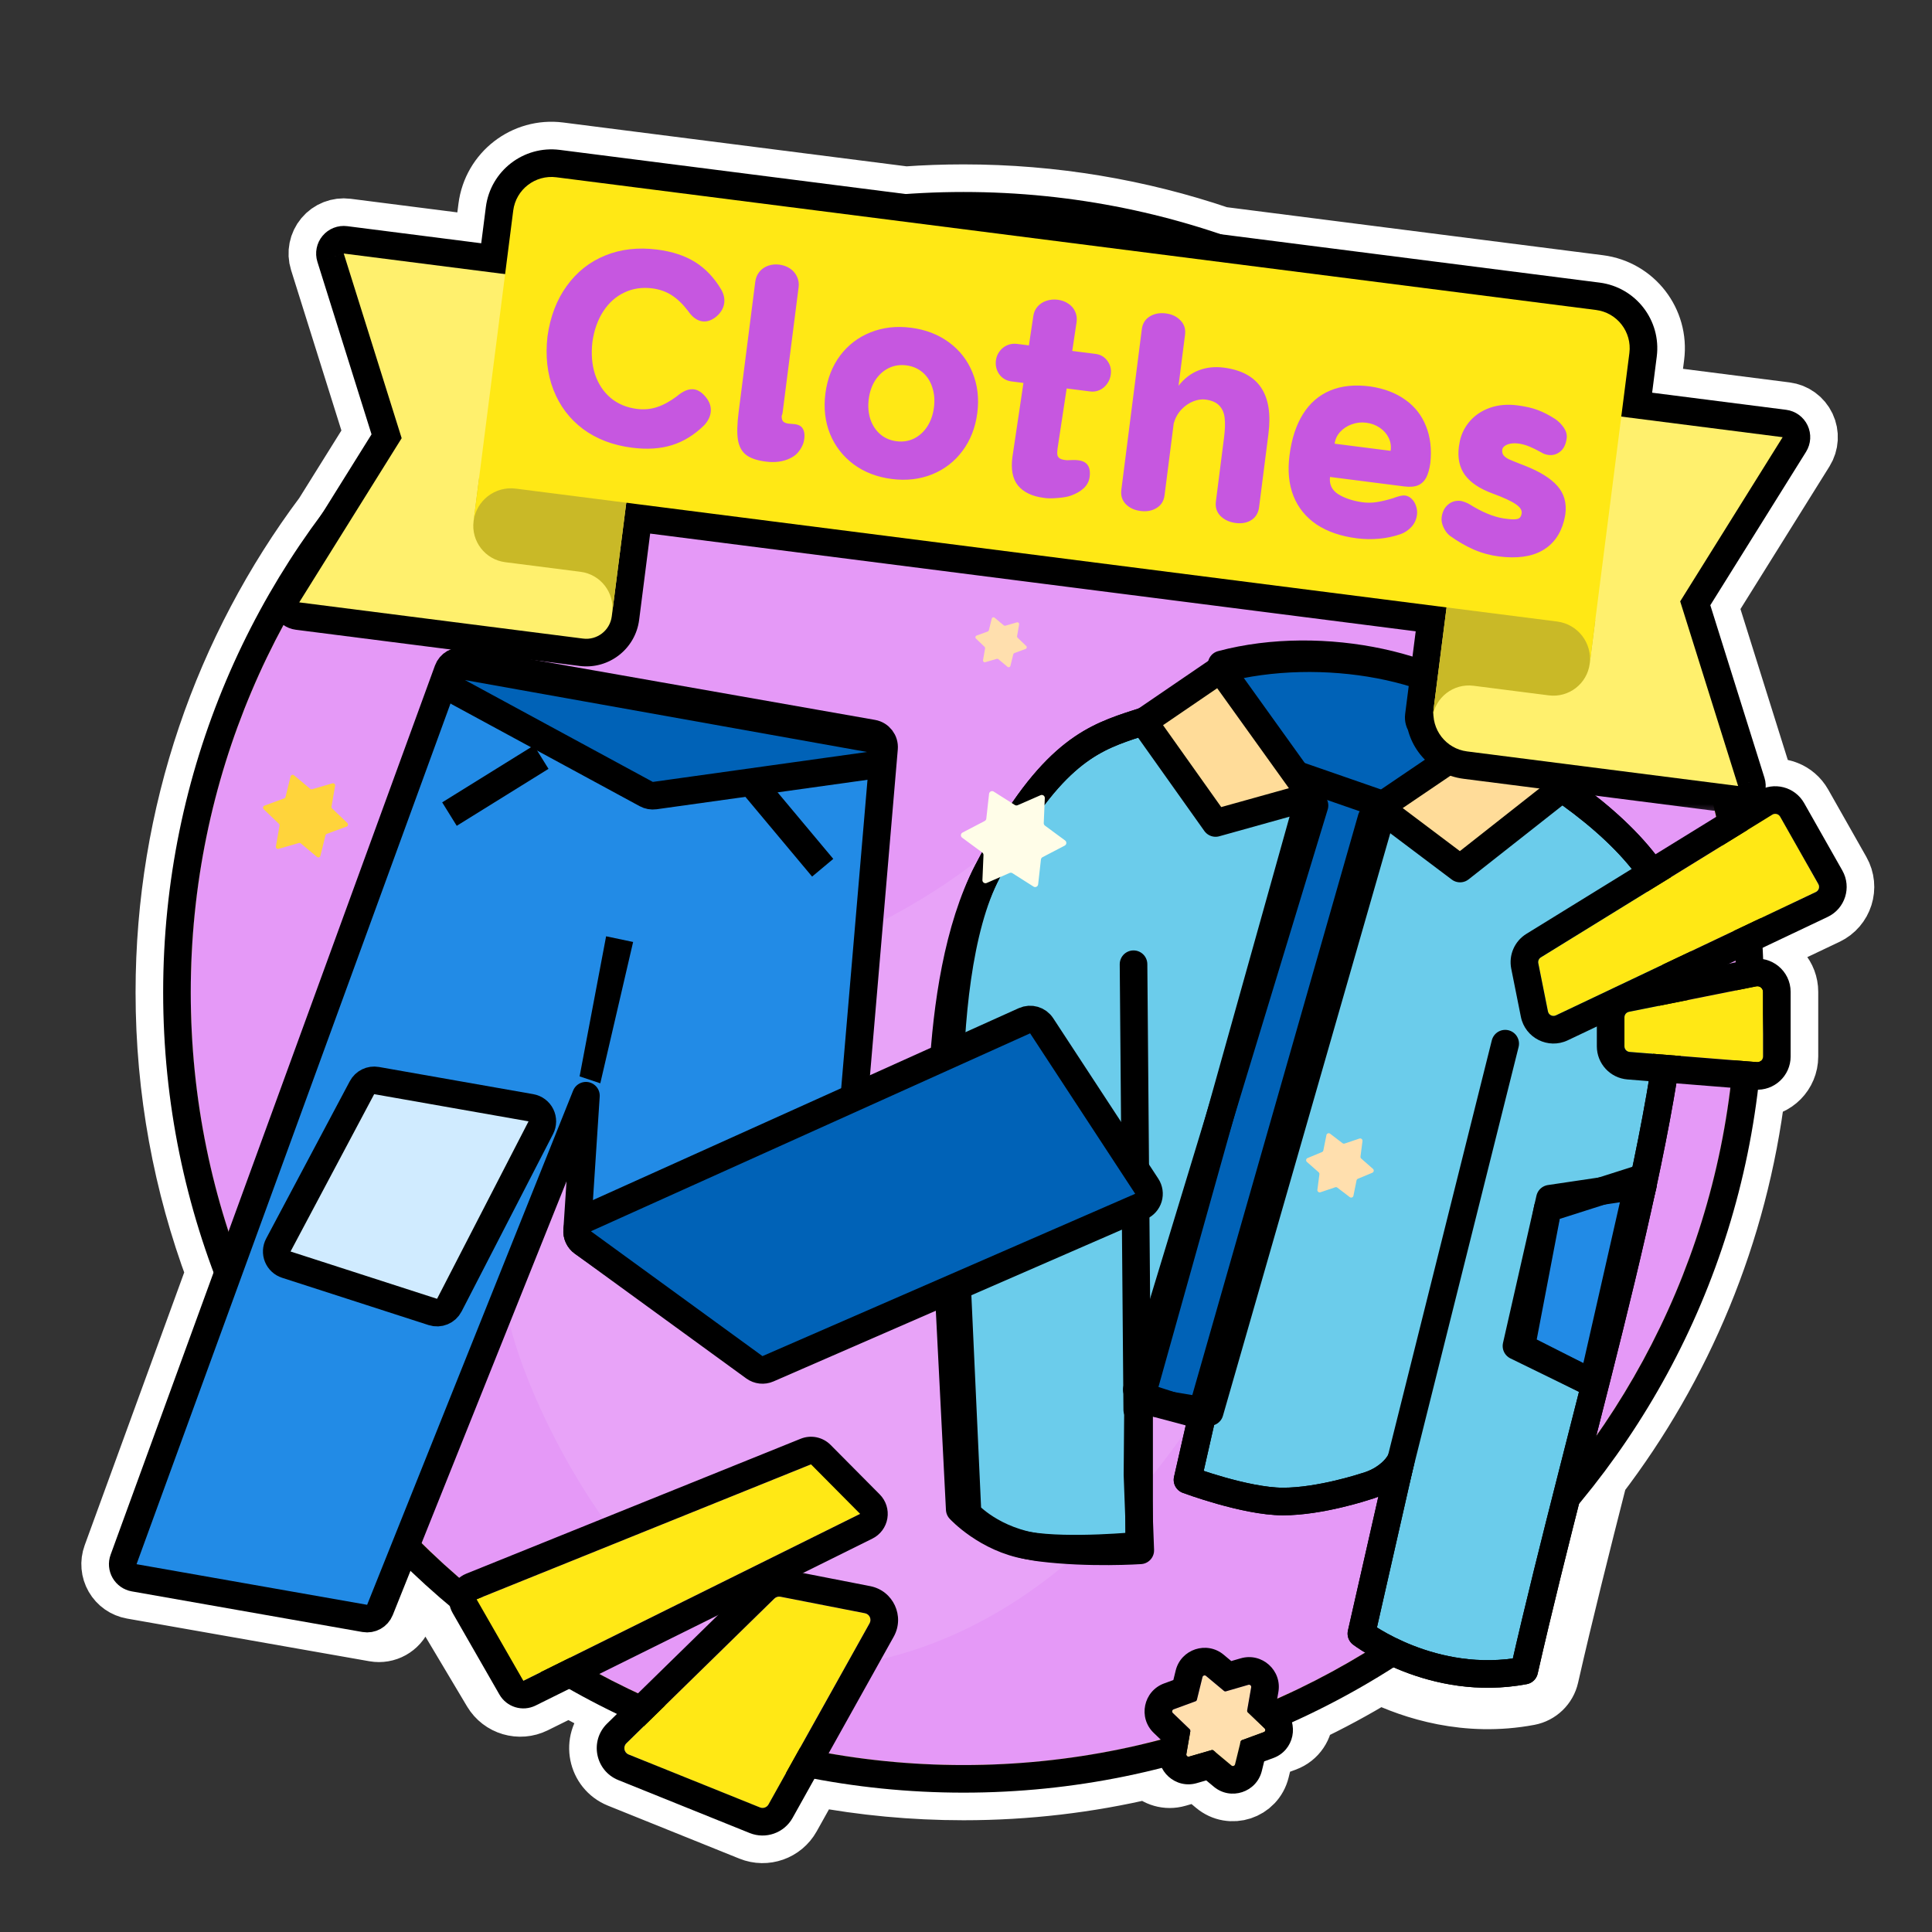 <svg width="140" height="140" viewBox="0 0 140 140" fill="none" xmlns="http://www.w3.org/2000/svg">
<rect x="0" y="0" width="140" height="140" fill="#333333" stroke="none"/>
<path d="M29.319 117.185L30.411 114.457C31.009 115.011 31.619 115.553 32.239 116.081C32.183 116.597 32.287 117.138 32.577 117.624L35.563 122.632L37.281 121.608L35.563 122.632C36.23 123.751 37.646 124.167 38.812 123.589L37.924 121.797L38.812 123.589L41.243 122.385C42.374 123.027 43.529 123.632 44.707 124.198L43.994 124.896L45.392 126.325L43.994 124.896C42.708 126.154 43.137 128.318 44.805 128.991L54.326 132.828C55.491 133.298 56.823 132.827 57.435 131.73L59.016 128.898C62.517 129.557 66.129 129.902 69.819 129.902C74.425 129.902 78.908 129.365 83.208 128.349C83.734 128.896 84.541 129.167 85.367 128.928L86.806 128.51L87.956 129.471L87.956 129.471C89.182 130.494 91.055 129.879 91.436 128.329L91.794 126.874L93.201 126.359C93.201 126.359 93.201 126.358 93.201 126.358C94.103 126.028 94.608 125.197 94.617 124.348C96.458 123.476 98.245 122.51 99.972 121.457C102.328 122.59 106.246 123.885 110.822 123.023C111.604 122.875 112.225 122.277 112.402 121.5C113.46 116.842 114.685 111.978 115.932 107.084C122.038 99.091 126.115 89.46 127.389 78.966C128.687 78.945 129.756 77.884 129.756 76.557V71.875C129.756 70.666 128.876 69.697 127.765 69.501C127.754 69.227 127.741 68.954 127.726 68.681L132.44 66.443L131.583 64.636L132.44 66.443C133.704 65.843 134.193 64.297 133.503 63.08L130.736 58.196C130.168 57.195 128.997 56.76 127.947 57.075C127.961 56.836 127.933 56.593 127.859 56.358L123.937 43.855L130.874 32.739C131.234 32.16 131.276 31.438 130.984 30.823C130.692 30.207 130.106 29.782 129.43 29.696L119.72 28.457L120.054 25.838C120.39 23.212 118.533 20.813 115.908 20.478L88.466 16.975C82.611 14.989 76.339 13.912 69.819 13.912C68.411 13.912 67.014 13.962 65.631 14.061L40.566 10.862C37.941 10.527 35.541 12.383 35.206 15.009L34.871 17.628L25.162 16.389C24.486 16.302 23.812 16.566 23.375 17.089C22.938 17.611 22.796 18.321 23 18.971L26.923 31.474L23.343 37.211C16.108 46.886 11.824 58.899 11.824 71.907C11.824 79.046 13.114 85.887 15.476 92.208L8.015 112.662C7.812 113.217 7.866 113.834 8.162 114.347C8.457 114.859 8.965 115.214 9.547 115.317L27.115 118.411C28.047 118.575 28.967 118.063 29.319 117.185ZM34.208 116.652L34.295 116.6L34.208 116.652Z" fill="#FFE815" stroke="white" stroke-width="4" stroke-linecap="round" stroke-linejoin="round"/>
<path d="M125.814 71.907C125.814 102.832 100.744 127.902 69.819 127.902C38.893 127.902 13.823 102.832 13.823 71.907C13.823 40.982 38.893 15.912 69.819 15.912C100.744 15.912 125.814 40.982 125.814 71.907Z" fill="#E599F7"/>
<path fill-rule="evenodd" clip-rule="evenodd" d="M127.814 71.907C127.814 103.937 101.849 129.902 69.819 129.902C37.789 129.902 11.823 103.937 11.823 71.907C11.823 39.877 37.789 13.912 69.819 13.912C101.849 13.912 127.814 39.877 127.814 71.907ZM69.819 127.902C100.744 127.902 125.814 102.832 125.814 71.907C125.814 40.982 100.744 15.912 69.819 15.912C38.893 15.912 13.823 40.982 13.823 71.907C13.823 102.832 38.893 127.902 69.819 127.902Z" fill="black"/>
<path d="M79.879 54.431C74.921 57.546 71.884 65.053 53.406 71.066C42.843 74.503 34.684 87.962 37.131 96.687C39.365 104.649 49.023 122.856 62.248 120.559C78.501 117.735 90.419 100.991 95.662 82.768C103.257 56.365 87.857 49.418 79.879 54.431Z" fill="white" fill-opacity="0.1"/>
<path d="M110.451 121.057C103.811 122.308 98.652 118.377 98.652 118.377L101.5 105.84C101.298 106.286 100.506 107.285 98.956 107.715C98.956 107.715 95.68 108.81 92.958 108.805C90.235 108.8 86.051 107.236 86.051 107.236L87.111 102.571L82.544 101.355L82.544 112C82.544 112 77.5 112.5 74.5 112C71.5 111.5 69.546 109.371 69.546 109.371L68.355 85.929C68.355 85.929 67.26 71.387 71.549 63.163C75.838 54.939 78.911 53.605 81.813 52.617C87.532 50.672 92.946 50.241 92.946 50.241L103.882 52.725C103.882 52.725 108.198 53.706 112.915 56.923C117.632 60.141 121.564 64.25 121.51 68.381C121.339 81.311 114.617 102.717 110.451 121.057Z" fill="#6BCCEB" stroke="black" stroke-width="2" stroke-linecap="round" stroke-linejoin="round"/>
<path d="M94.892 57.725L92.91 51.151L100.82 52.03L103.927 53.654L100.125 58.914L87.658 102.318L82.634 101.482L94.892 57.725Z" fill="#0062B7" stroke="black" stroke-width="2" stroke-linecap="round" stroke-linejoin="round"/>
<path d="M87.041 102.484L99.384 59.307" stroke="black" stroke-width="2" stroke-linecap="round" stroke-linejoin="round"/>
<path d="M82.378 100.7L95.253 58.368" stroke="black" stroke-width="2" stroke-linecap="round" stroke-linejoin="round"/>
<path d="M110.451 121.057C103.812 122.308 98.652 118.377 98.652 118.377L101.5 105.84C101.298 106.286 100.506 107.285 98.956 107.715C98.956 107.715 95.68 108.81 92.958 108.805C90.235 108.8 86.051 107.236 86.051 107.236L87.111 102.571L82.472 101.083L82.425 106.866L82.629 112.343C82.629 112.343 78.952 112.594 75.431 112.156C71.91 111.718 70.112 109.679 70.112 109.679L69.216 90.107C69.216 90.107 67.26 71.387 71.549 63.163C75.838 54.939 78.911 53.605 81.814 52.617C87.532 50.672 92.946 50.241 92.946 50.241L103.882 52.725C103.882 52.725 108.199 53.706 112.915 56.923C117.632 60.141 121.565 64.25 121.51 68.381C121.339 81.311 114.618 102.717 110.451 121.057Z" stroke="black" stroke-width="2" stroke-linecap="round" stroke-linejoin="round"/>
<path d="M82.14 69.871L82.409 102.155" stroke="black" stroke-width="2" stroke-linecap="round" stroke-linejoin="round"/>
<path d="M109.073 75.628L101.189 107.146" stroke="black" stroke-width="2" stroke-linecap="round" stroke-linejoin="round"/>
<path d="M112.157 87.552L118.792 85.439L115.428 100.243L110.233 97.615L112.157 87.552Z" fill="#228BE6" stroke="black" stroke-width="2" stroke-linecap="round" stroke-linejoin="round"/>
<path d="M112.313 86.863L119.058 85.861L115.429 100.243L109.889 97.536L112.313 86.863Z" stroke="black" stroke-width="2" stroke-linecap="round" stroke-linejoin="round"/>
<path d="M108.57 52.342C105.142 48.305 95.846 46.193 88.523 48.15C88.617 49.861 89.265 51.577 88.915 54.394L100.996 58.587C105.128 59.525 111.997 56.379 108.57 52.342Z" fill="#0062B7" stroke="black" stroke-width="2" stroke-linecap="round" stroke-linejoin="round"/>
<path d="M105.801 62.937L99.927 58.514L108.914 52.42L113.296 57.036L105.801 62.937Z" fill="#FFDC99" stroke="black" stroke-width="2" stroke-linecap="round" stroke-linejoin="round"/>
<path d="M88.086 59.636L95.044 57.695L88.445 48.494L82.874 52.297L88.086 59.636Z" fill="#FFDC99" stroke="black" stroke-width="2" stroke-linecap="round" stroke-linejoin="round"/>
<path d="M88.445 48.494C95.768 46.537 105.142 48.305 108.57 52.342" stroke="black" stroke-width="2" stroke-linecap="round" stroke-linejoin="round"/>
<path d="M61.712 81.467C61.735 81.395 61.749 81.321 61.756 81.246L64.061 54.222C64.105 53.706 63.748 53.242 63.238 53.152L47.781 50.43L33.572 47.927C33.094 47.843 32.625 48.114 32.459 48.569L8.955 113.004C8.853 113.282 8.88 113.591 9.028 113.847C9.176 114.103 9.429 114.281 9.721 114.332L26.43 117.275C26.896 117.357 27.356 117.101 27.532 116.662L42.459 79.4L41.822 89.157C41.799 89.505 41.959 89.84 42.245 90.041L54.761 98.837C55.021 99.02 55.353 99.068 55.654 98.967C55.955 98.866 56.191 98.627 56.288 98.325L61.712 81.467Z" fill="#228BE6" stroke="black" stroke-width="2" stroke-linejoin="round"/>
<path d="M46.831 57.54C47.019 57.642 47.234 57.681 47.446 57.651L62.968 55.482C63.455 55.414 63.82 55.002 63.83 54.51C63.839 54.019 63.49 53.593 63.006 53.507L33.873 48.296C33.39 48.21 32.916 48.487 32.753 48.95C32.591 49.413 32.789 49.926 33.22 50.16L46.831 57.54Z" fill="#0062B7" stroke="black" stroke-width="2" stroke-linejoin="round"/>
<path d="M75.482 74.331C75.213 73.919 74.684 73.765 74.235 73.967L42.409 88.311C42.084 88.457 41.861 88.766 41.825 89.12C41.788 89.474 41.943 89.822 42.231 90.031L54.664 99.078C54.951 99.287 55.327 99.328 55.652 99.186L82.66 87.423C82.93 87.305 83.135 87.074 83.219 86.792C83.303 86.51 83.259 86.205 83.097 85.958L75.482 74.331Z" fill="#0062B7" stroke="black" stroke-width="2" stroke-linejoin="round"/>
<path d="M20.171 90.219C20.032 90.48 20.016 90.789 20.127 91.064C20.238 91.338 20.465 91.549 20.747 91.64L31.364 95.068C31.83 95.219 32.336 95.01 32.56 94.575L39.189 81.716C39.334 81.433 39.337 81.098 39.196 80.813C39.055 80.528 38.786 80.328 38.473 80.272L27.287 78.302C26.861 78.227 26.434 78.435 26.231 78.818L20.171 90.219Z" fill="#D0EBFF" stroke="black" stroke-width="2" stroke-linejoin="round"/>
<path d="M39.219 54.864L32.57 58.992" stroke="black" stroke-width="2" stroke-linejoin="round"/>
<path d="M54.723 57.032L59.615 62.88" stroke="black" stroke-width="2" stroke-linejoin="round"/>
<path fill-rule="evenodd" clip-rule="evenodd" d="M45.878 68.259L43.5 78.5L42 78L43.921 67.847L45.878 68.259Z" fill="black"/>
<mask id="path-25-outside-1_3614_4404" maskUnits="userSpaceOnUse" x="19.435" y="8.763" width="113.799" height="50.628" fill="black">
<rect fill="white" x="19.435" y="8.763" width="113.799" height="50.628"/>
<path fill-rule="evenodd" clip-rule="evenodd" d="M37.19 15.262C37.385 13.732 38.783 12.651 40.313 12.846L115.654 22.462C117.184 22.657 118.266 24.055 118.071 25.585L117.483 30.187L129.177 31.68L121.753 43.577L125.951 56.957L106.308 54.45C104.892 54.269 103.859 53.058 103.869 51.665C103.842 51.771 103.821 51.879 103.807 51.99L104.479 46.724L104.824 44.016L45.382 36.429L44.331 44.664C44.201 45.683 43.269 46.405 42.249 46.274L21.683 43.65L29.106 31.753L24.909 18.372L36.602 19.865L37.19 15.262Z"/>
</mask>
<path d="M40.313 12.846L40.566 10.862L40.313 12.846ZM37.19 15.262L39.174 15.515L37.19 15.262ZM115.654 22.462L115.401 24.445L115.654 22.462ZM117.483 30.187L115.499 29.934C115.359 31.03 116.134 32.032 117.23 32.171L117.483 30.187ZM129.177 31.68L130.874 32.739C131.234 32.16 131.276 31.438 130.984 30.823C130.692 30.207 130.106 29.782 129.43 29.696L129.177 31.68ZM121.753 43.577L120.056 42.518C119.747 43.013 119.67 43.619 119.845 44.175L121.753 43.577ZM125.951 56.957L125.698 58.941C126.374 59.027 127.047 58.763 127.484 58.241C127.922 57.718 128.063 57.009 127.859 56.358L125.951 56.957ZM103.869 51.665L105.869 51.679C105.875 50.668 105.127 49.811 104.125 49.682C103.123 49.552 102.181 50.191 101.931 51.17L103.869 51.665ZM101.823 51.737C101.683 52.833 102.458 53.834 103.554 53.974C104.649 54.114 105.651 53.339 105.791 52.243L101.823 51.737ZM104.479 46.724L106.463 46.977L104.479 46.724ZM104.824 44.016L106.808 44.269C106.948 43.173 106.173 42.172 105.078 42.032L104.824 44.016ZM45.382 36.429L45.635 34.445C44.539 34.306 43.538 35.08 43.398 36.176L45.382 36.429ZM21.683 43.65L19.986 42.591C19.625 43.169 19.584 43.891 19.876 44.507C20.168 45.123 20.753 45.547 21.43 45.633L21.683 43.65ZM29.106 31.753L30.803 32.811C31.112 32.316 31.189 31.711 31.015 31.154L29.106 31.753ZM24.909 18.372L25.162 16.389C24.486 16.302 23.812 16.566 23.375 17.089C22.938 17.611 22.796 18.321 23 18.971L24.909 18.372ZM36.602 19.865L36.349 21.849C37.445 21.989 38.446 21.214 38.586 20.118L36.602 19.865ZM40.566 10.862C37.941 10.527 35.541 12.383 35.206 15.009L39.174 15.515C39.229 15.081 39.626 14.774 40.06 14.83L40.566 10.862ZM115.908 20.478L40.566 10.862L40.06 14.83L115.401 24.445L115.908 20.478ZM120.055 25.838C120.39 23.212 118.533 20.813 115.908 20.478L115.401 24.445C115.835 24.501 116.142 24.898 116.087 25.331L120.055 25.838ZM119.467 30.441L120.055 25.838L116.087 25.331L115.499 29.934L119.467 30.441ZM129.43 29.696L117.736 28.203L117.23 32.171L128.924 33.664L129.43 29.696ZM123.45 44.636L130.874 32.739L127.48 30.621L120.056 42.518L123.45 44.636ZM127.859 56.358L123.661 42.978L119.845 44.175L124.042 57.556L127.859 56.358ZM106.054 56.434L125.698 58.941L126.204 54.973L106.561 52.466L106.054 56.434ZM101.869 51.652C101.853 54.044 103.623 56.123 106.054 56.434L106.561 52.466C106.161 52.415 105.866 52.072 105.869 51.679L101.869 51.652ZM105.791 52.243C105.794 52.214 105.8 52.187 105.806 52.161L101.931 51.17C101.884 51.355 101.847 51.544 101.823 51.737L105.791 52.243ZM102.495 46.471L101.823 51.737L105.791 52.243L106.463 46.977L102.495 46.471ZM102.841 43.763L102.495 46.471L106.463 46.977L106.808 44.269L102.841 43.763ZM45.129 38.413L104.571 46L105.078 42.032L45.635 34.445L45.129 38.413ZM46.315 44.917L47.366 36.682L43.398 36.176L42.347 44.41L46.315 44.917ZM41.996 48.258C44.111 48.528 46.045 47.032 46.315 44.917L42.347 44.41C42.357 44.334 42.426 44.281 42.502 44.291L41.996 48.258ZM21.43 45.633L41.996 48.258L42.502 44.291L21.936 41.666L21.43 45.633ZM27.41 30.694L19.986 42.591L23.379 44.708L30.803 32.811L27.41 30.694ZM23 18.971L27.198 32.351L31.015 31.154L26.817 17.774L23 18.971ZM36.855 17.881L25.162 16.389L24.655 20.356L36.349 21.849L36.855 17.881ZM35.206 15.009L34.618 19.612L38.586 20.118L39.174 15.515L35.206 15.009Z" fill="black" mask="url(#path-25-outside-1_3614_4404)"/>
<path d="M24.909 18.372L47.322 21.233L44.331 44.664C44.201 45.683 43.269 46.405 42.249 46.274L21.683 43.65L29.106 31.753L24.909 18.372Z" fill="#FFF06D"/>
<path d="M129.177 31.68L106.764 28.819L103.891 51.327C103.696 52.856 104.778 54.255 106.308 54.45L125.951 56.957L121.753 43.577L129.177 31.68Z" fill="#FFF06D"/>
<path fill-rule="evenodd" clip-rule="evenodd" d="M104.882 43.564L115.601 44.932L115.198 48.092L115.197 48.092L115.198 48.092C115.012 49.546 113.683 50.575 112.229 50.389L106.776 49.693C105.322 49.508 103.992 50.536 103.807 51.99L104.479 46.724L104.48 46.724L104.479 46.724L104.882 43.564Z" fill="#C9B927"/>
<path fill-rule="evenodd" clip-rule="evenodd" d="M45.44 35.978L34.721 34.61L34.317 37.769L34.318 37.77L34.317 37.77C34.132 39.224 35.16 40.553 36.614 40.739L42.067 41.435C43.521 41.62 44.55 42.95 44.364 44.404L45.036 39.138L45.036 39.138L45.036 39.138L45.44 35.978Z" fill="#C9B927"/>
<path d="M37.19 15.262C37.385 13.732 38.783 12.651 40.313 12.846L115.654 22.462C117.184 22.657 118.266 24.055 118.071 25.585L115.198 48.092C115.389 46.596 114.331 45.229 112.835 45.038L37.371 35.407C35.875 35.216 34.508 36.274 34.317 37.77L37.19 15.262Z" fill="#FFE815"/>
<path d="M51.142 28.772C51.429 29.122 51.548 29.492 51.499 29.882C51.457 30.209 51.299 30.521 51.025 30.818C50.316 31.514 49.539 31.993 48.694 32.256C47.855 32.52 46.889 32.581 45.794 32.442C44.411 32.265 43.229 31.814 42.248 31.088C41.274 30.357 40.56 29.413 40.107 28.256C39.655 27.093 39.51 25.796 39.674 24.366C39.875 22.941 40.34 21.726 41.069 20.72C41.799 19.707 42.726 18.972 43.852 18.515C44.984 18.052 46.242 17.909 47.626 18.086C48.714 18.225 49.631 18.527 50.376 18.993C51.122 19.459 51.75 20.12 52.261 20.978C52.449 21.308 52.522 21.637 52.48 21.964C52.455 22.159 52.387 22.346 52.275 22.523C52.169 22.695 52.028 22.849 51.851 22.986C51.533 23.227 51.217 23.327 50.902 23.287C50.512 23.238 50.159 22.978 49.841 22.51C49.457 22.013 49.061 21.637 48.653 21.38C48.245 21.124 47.783 20.962 47.267 20.897C46.532 20.803 45.858 20.902 45.245 21.195C44.633 21.481 44.125 21.934 43.72 22.553C43.315 23.172 43.051 23.915 42.928 24.781C42.829 25.657 42.895 26.445 43.125 27.145C43.362 27.84 43.74 28.406 44.26 28.843C44.78 29.274 45.411 29.536 46.153 29.631C46.656 29.695 47.134 29.654 47.587 29.507C48.047 29.361 48.531 29.101 49.039 28.724C49.491 28.335 49.903 28.164 50.274 28.211C50.582 28.25 50.871 28.437 51.142 28.772ZM54.73 20.411C54.765 20.134 54.866 19.895 55.032 19.692C55.199 19.49 55.409 19.344 55.663 19.255C55.917 19.166 56.189 19.14 56.478 19.177C56.767 19.214 57.024 19.307 57.248 19.457C57.471 19.607 57.638 19.801 57.749 20.039C57.865 20.277 57.906 20.535 57.87 20.812L56.729 29.763L56.714 29.876C56.7 29.989 56.676 30.073 56.644 30.126C56.637 30.33 56.676 30.472 56.762 30.553C56.848 30.628 56.973 30.676 57.137 30.697C57.231 30.709 57.304 30.715 57.355 30.715L57.592 30.736C57.812 30.764 57.976 30.833 58.083 30.942C58.263 31.138 58.329 31.421 58.281 31.792C58.256 31.993 58.209 32.16 58.141 32.292C58.045 32.497 57.926 32.676 57.785 32.831C57.651 32.98 57.471 33.107 57.247 33.213C56.749 33.456 56.164 33.535 55.491 33.449C54.863 33.369 54.391 33.209 54.076 32.971C53.761 32.733 53.562 32.372 53.476 31.888C53.397 31.405 53.413 30.73 53.524 29.862L54.73 20.411ZM64.619 34.709C63.557 34.574 62.637 34.22 61.86 33.648C61.084 33.07 60.513 32.335 60.147 31.445C59.788 30.549 59.676 29.573 59.811 28.517C59.946 27.46 60.299 26.547 60.87 25.776C61.448 25.006 62.184 24.442 63.08 24.084C63.976 23.725 64.955 23.613 66.018 23.749C67.074 23.884 67.991 24.237 68.768 24.809C69.545 25.381 70.113 26.112 70.472 27.001C70.838 27.892 70.954 28.865 70.819 29.921C70.684 30.978 70.327 31.894 69.749 32.67C69.178 33.441 68.444 34.009 67.547 34.373C66.652 34.732 65.676 34.844 64.619 34.709ZM64.968 31.974C65.421 32.032 65.841 31.967 66.23 31.78C66.618 31.587 66.94 31.296 67.194 30.906C67.449 30.511 67.61 30.049 67.678 29.52C67.745 28.992 67.705 28.508 67.556 28.067C67.415 27.621 67.18 27.259 66.852 26.98C66.523 26.702 66.132 26.534 65.679 26.476C65.22 26.418 64.797 26.482 64.409 26.669C64.02 26.856 63.696 27.146 63.434 27.541C63.18 27.931 63.02 28.39 62.952 28.918C62.885 29.446 62.925 29.933 63.072 30.381C63.221 30.821 63.459 31.184 63.787 31.468C64.115 31.747 64.509 31.915 64.968 31.974ZM79.388 25.646C79.752 25.693 80.038 25.86 80.244 26.149C80.457 26.431 80.54 26.758 80.492 27.129C80.46 27.387 80.37 27.615 80.223 27.814C80.082 28.013 79.904 28.163 79.686 28.263C79.469 28.363 79.238 28.398 78.993 28.366L77.295 28.15L76.751 31.733C76.683 32.171 76.642 32.441 76.629 32.541C76.604 32.736 76.604 32.886 76.629 32.992C76.654 33.097 76.72 33.179 76.828 33.238C76.935 33.296 77.103 33.334 77.331 33.35C77.428 33.343 77.563 33.338 77.736 33.334C77.909 33.331 78.01 33.334 78.041 33.345C78.751 33.39 79.057 33.794 78.96 34.555C78.919 34.875 78.776 35.151 78.529 35.382C78.283 35.606 77.973 35.783 77.598 35.915C77.383 35.996 77.06 36.054 76.627 36.088C76.201 36.123 75.869 36.119 75.632 36.076C74.795 35.969 74.175 35.673 73.77 35.187C73.373 34.695 73.239 33.994 73.368 33.084L74.163 27.75L73.286 27.638C73.047 27.608 72.835 27.52 72.649 27.375C72.469 27.23 72.336 27.047 72.249 26.825C72.162 26.603 72.135 26.37 72.166 26.125C72.198 25.873 72.287 25.651 72.433 25.459C72.58 25.26 72.761 25.114 72.978 25.02C73.201 24.921 73.439 24.887 73.69 24.919L74.558 25.03L74.875 22.923C74.91 22.647 75.014 22.411 75.186 22.215C75.358 22.02 75.57 21.881 75.824 21.798C76.084 21.71 76.359 21.684 76.648 21.721C76.938 21.758 77.191 21.851 77.408 22C77.633 22.144 77.797 22.331 77.902 22.562C78.013 22.793 78.051 23.047 78.016 23.324L77.699 25.431L79.388 25.646ZM88.674 26.639C91.202 26.962 92.282 28.563 91.915 31.443L91.239 36.744C91.185 37.165 91.001 37.477 90.688 37.68C90.374 37.883 89.994 37.956 89.548 37.899C89.095 37.841 88.727 37.673 88.443 37.394C88.166 37.109 88.054 36.76 88.107 36.345L88.7 31.695C88.772 31.135 88.786 30.67 88.744 30.3C88.708 29.932 88.58 29.631 88.361 29.398C88.142 29.16 87.803 29.011 87.344 28.952C87.073 28.918 86.784 28.961 86.474 29.081C86.165 29.201 85.878 29.398 85.613 29.671C85.354 29.945 85.168 30.279 85.054 30.673L84.388 35.889C84.335 36.304 84.143 36.612 83.81 36.812C83.484 37.014 83.098 37.086 82.652 37.029C82.205 36.972 81.846 36.805 81.575 36.527C81.31 36.251 81.204 35.905 81.257 35.49L82.74 23.86C82.793 23.445 82.983 23.137 83.309 22.935C83.642 22.729 84.032 22.654 84.478 22.711C84.925 22.768 85.28 22.938 85.544 23.221C85.816 23.498 85.925 23.844 85.872 24.259L85.4 27.957C85.813 27.428 86.298 27.055 86.856 26.839C87.414 26.622 88.02 26.556 88.674 26.639ZM98.331 39.01C97.161 38.861 96.184 38.525 95.401 38.004C94.625 37.477 94.067 36.789 93.728 35.94C93.395 35.093 93.299 34.115 93.441 33.009C93.594 31.801 93.92 30.801 94.418 30.008C94.916 29.209 95.576 28.638 96.4 28.296C97.223 27.954 98.188 27.856 99.294 28.004C100.297 28.151 101.145 28.473 101.835 28.97C102.527 29.461 103.027 30.1 103.335 30.887C103.651 31.669 103.755 32.557 103.647 33.553C103.585 33.993 103.485 34.344 103.35 34.608C103.214 34.866 103.018 35.052 102.761 35.166C102.504 35.274 102.165 35.301 101.744 35.247L96.377 34.562C96.316 35.091 96.506 35.502 96.948 35.795C97.391 36.081 97.969 36.28 98.684 36.39C99.035 36.441 99.384 36.441 99.729 36.389C100.08 36.338 100.492 36.241 100.964 36.096C101.059 36.057 101.176 36.018 101.315 35.978C101.454 35.938 101.553 35.916 101.611 35.911C101.677 35.9 101.747 35.899 101.822 35.909C102.005 35.932 102.167 36.017 102.308 36.162C102.45 36.302 102.552 36.475 102.615 36.681C102.685 36.888 102.706 37.095 102.68 37.303C102.636 37.648 102.499 37.944 102.27 38.19C102.041 38.429 101.789 38.598 101.515 38.697C101.026 38.871 100.507 38.984 99.957 39.035C99.413 39.087 98.871 39.079 98.331 39.01ZM100.769 32.669C100.818 32.336 100.772 32.023 100.63 31.731C100.488 31.438 100.274 31.193 99.986 30.997C99.704 30.801 99.374 30.679 98.997 30.631C98.638 30.585 98.292 30.624 97.956 30.747C97.622 30.864 97.34 31.049 97.109 31.301C96.886 31.547 96.754 31.831 96.713 32.151L100.769 32.669ZM108.602 40.321C107.974 40.24 107.369 40.074 106.787 39.821C106.212 39.568 105.638 39.236 105.064 38.824C104.878 38.679 104.725 38.477 104.605 38.219C104.484 37.961 104.438 37.719 104.467 37.492C104.519 37.09 104.673 36.781 104.931 36.564C105.189 36.342 105.504 36.254 105.875 36.301C105.962 36.319 106.067 36.351 106.189 36.399C106.31 36.446 106.41 36.494 106.487 36.542C107.386 37.104 108.205 37.445 108.944 37.565L109.284 37.608C109.579 37.646 109.81 37.644 109.975 37.601C110.141 37.552 110.238 37.417 110.266 37.197C110.296 36.964 110.149 36.741 109.824 36.527C109.507 36.308 108.949 36.051 108.149 35.757C107.221 35.415 106.556 34.969 106.153 34.419C105.757 33.87 105.611 33.187 105.715 32.37C105.726 32.282 105.75 32.144 105.787 31.957C105.908 31.41 106.155 30.924 106.529 30.499C106.91 30.068 107.395 29.75 107.983 29.544C108.578 29.338 109.237 29.282 109.96 29.374C110.545 29.449 111.039 29.563 111.441 29.716C111.849 29.871 112.269 30.087 112.7 30.366C112.947 30.538 113.153 30.747 113.32 30.991C113.487 31.236 113.557 31.488 113.53 31.747C113.474 32.193 113.317 32.518 113.061 32.722C112.811 32.927 112.526 33.009 112.205 32.968C112.01 32.943 111.833 32.879 111.674 32.775C111.339 32.592 111.069 32.458 110.862 32.375C110.663 32.285 110.432 32.214 110.17 32.162C109.914 32.116 109.688 32.11 109.492 32.142C109.303 32.176 109.152 32.233 109.039 32.315C108.933 32.397 108.873 32.485 108.861 32.579C108.841 32.743 108.868 32.877 108.944 32.983C109.026 33.089 109.152 33.185 109.32 33.271C109.495 33.35 109.789 33.471 110.203 33.633L110.495 33.746C111.585 34.173 112.372 34.663 112.858 35.217C113.343 35.771 113.535 36.448 113.433 37.246C113.42 37.347 113.386 37.515 113.33 37.751C113.07 38.734 112.545 39.45 111.752 39.898C110.96 40.346 109.91 40.487 108.602 40.321Z" fill="#C657E0"/>
<path d="M71.865 44.828C71.887 44.736 71.999 44.699 72.072 44.76L72.737 45.315C72.77 45.342 72.814 45.352 72.855 45.34L73.687 45.099C73.778 45.072 73.866 45.15 73.85 45.244L73.702 46.097C73.694 46.14 73.708 46.183 73.739 46.212L74.364 46.812C74.433 46.878 74.409 46.993 74.319 47.026L73.506 47.324C73.466 47.339 73.436 47.373 73.425 47.414L73.219 48.255C73.196 48.347 73.084 48.384 73.011 48.323L72.346 47.768C72.313 47.741 72.269 47.731 72.228 47.743L71.396 47.985C71.305 48.011 71.217 47.933 71.233 47.839L71.382 46.986C71.389 46.944 71.375 46.9 71.344 46.871L70.719 46.271C70.65 46.205 70.674 46.09 70.764 46.057L71.577 45.759C71.617 45.744 71.647 45.71 71.658 45.669L71.865 44.828Z" fill="#FFDFAE"/>
<path d="M87.137 121.529C87.165 121.414 87.303 121.369 87.393 121.445L88.692 122.529C88.733 122.563 88.788 122.575 88.839 122.56L90.464 122.088C90.577 122.056 90.685 122.153 90.665 122.268L90.376 123.936C90.366 123.988 90.384 124.041 90.422 124.078L91.643 125.25C91.728 125.331 91.698 125.473 91.588 125.514L89.999 126.097C89.949 126.115 89.912 126.157 89.899 126.208L89.495 127.851C89.467 127.965 89.329 128.011 89.238 127.935L87.939 126.851C87.898 126.817 87.844 126.805 87.793 126.82L86.168 127.291C86.055 127.324 85.946 127.227 85.966 127.111L86.256 125.444C86.265 125.392 86.248 125.339 86.21 125.302L84.989 124.13C84.904 124.049 84.934 123.907 85.044 123.866L86.633 123.283C86.683 123.265 86.72 123.223 86.733 123.172L87.137 121.529Z" fill="#FFDFAE"/>
<path fill-rule="evenodd" clip-rule="evenodd" d="M85.044 123.866C84.934 123.907 84.904 124.049 84.989 124.13L86.21 125.302C86.248 125.339 86.265 125.392 86.256 125.444L85.966 127.111C85.946 127.227 86.055 127.324 86.167 127.291L87.793 126.82C87.844 126.805 87.898 126.817 87.939 126.851L89.238 127.935C89.329 128.011 89.466 127.965 89.495 127.851L89.899 126.208C89.912 126.157 89.949 126.115 89.999 126.097L91.588 125.514C91.698 125.473 91.728 125.331 91.643 125.25L90.422 124.078C90.384 124.041 90.366 123.988 90.375 123.936L90.665 122.268C90.685 122.153 90.577 122.056 90.464 122.088L88.839 122.56C88.788 122.575 88.733 122.563 88.692 122.529L87.393 121.445C87.303 121.369 87.165 121.414 87.137 121.529L86.733 123.172C86.72 123.223 86.683 123.265 86.633 123.283L85.044 123.866ZM89.222 120.366L89.907 120.168C91.44 119.723 92.909 121.038 92.636 122.611L92.514 123.313L93.028 123.807C94.179 124.912 93.775 126.842 92.276 127.391L91.607 127.637L91.437 128.329C91.055 129.879 89.182 130.494 87.956 129.471L87.409 129.014L86.725 129.212C85.192 129.657 83.723 128.342 83.996 126.769L84.118 126.067L83.604 125.573C82.452 124.468 82.857 122.538 84.355 121.988L85.025 121.743L85.195 121.051C85.576 119.501 87.45 118.886 88.675 119.909L89.222 120.366Z" fill="black"/>
<path d="M98.511 82.504C98.629 82.464 98.747 82.561 98.731 82.685L98.586 83.806C98.578 83.861 98.599 83.917 98.641 83.954L99.49 84.701C99.583 84.783 99.558 84.935 99.443 84.983L98.399 85.417C98.348 85.438 98.31 85.484 98.299 85.539L98.076 86.647C98.051 86.769 97.908 86.823 97.809 86.748L96.911 86.061C96.866 86.027 96.808 86.017 96.755 86.035L95.684 86.396C95.566 86.436 95.447 86.338 95.463 86.215L95.609 85.094C95.616 85.039 95.595 84.983 95.553 84.946L94.705 84.199C94.611 84.117 94.636 83.965 94.751 83.917L95.795 83.483C95.847 83.461 95.884 83.416 95.895 83.361L96.118 82.252C96.143 82.131 96.287 82.076 96.385 82.152L97.284 82.839C97.328 82.873 97.386 82.882 97.439 82.865L98.511 82.504Z" fill="#FFDFAE"/>
<path d="M75.403 57.623C75.552 57.558 75.718 57.671 75.711 57.833L75.634 59.643C75.631 59.716 75.664 59.786 75.723 59.829L77.181 60.904C77.312 61.001 77.297 61.2 77.153 61.276L75.547 62.114C75.482 62.148 75.439 62.212 75.43 62.284L75.228 64.085C75.21 64.246 75.03 64.333 74.893 64.246L73.363 63.274C73.302 63.235 73.225 63.229 73.158 63.258L71.498 63.984C71.349 64.049 71.183 63.935 71.19 63.773L71.267 61.963C71.27 61.89 71.237 61.821 71.178 61.777L69.72 60.702C69.589 60.606 69.604 60.406 69.748 60.331L71.354 59.492C71.419 59.459 71.463 59.395 71.471 59.322L71.672 57.522C71.691 57.36 71.871 57.274 72.008 57.361L73.538 58.332C73.599 58.371 73.676 58.377 73.743 58.348L75.403 57.623Z" fill="#FFFDE8"/>
<path d="M21.057 56.264C21.084 56.152 21.219 56.108 21.308 56.182L22.479 57.16C22.518 57.193 22.572 57.204 22.622 57.19L24.087 56.764C24.198 56.733 24.303 56.827 24.284 56.941L24.023 58.444C24.014 58.495 24.031 58.547 24.068 58.583L25.169 59.639C25.252 59.719 25.223 59.858 25.114 59.897L23.682 60.423C23.634 60.441 23.597 60.481 23.585 60.532L23.22 62.013C23.193 62.125 23.058 62.169 22.969 62.095L21.798 61.117C21.759 61.084 21.705 61.073 21.655 61.087L20.19 61.512C20.079 61.544 19.974 61.45 19.993 61.336L20.255 59.833C20.263 59.782 20.246 59.73 20.209 59.694L19.108 58.638C19.025 58.558 19.055 58.419 19.163 58.38L20.595 57.854C20.643 57.837 20.68 57.796 20.692 57.745L21.057 56.264Z" fill="#FFD43B"/>
<path d="M131.583 64.637L112.745 73.578C112.505 73.692 112.221 73.549 112.169 73.288L111.471 69.801C111.438 69.633 111.512 69.463 111.658 69.373L128.425 59.035C128.622 58.914 128.881 58.98 128.995 59.182L131.763 64.066C131.88 64.272 131.797 64.535 131.583 64.637Z" fill="#FFE815"/>
<path fill-rule="evenodd" clip-rule="evenodd" d="M111.641 69.347L110.608 67.671L127.376 57.333C128.538 56.616 130.062 57.008 130.736 58.196L133.503 63.08L131.769 64.062L133.503 63.08C134.193 64.297 133.704 65.844 132.44 66.443L113.603 75.385C112.187 76.057 110.516 75.218 110.208 73.681L109.51 70.194L109.51 70.194C109.313 69.206 109.751 68.199 110.608 67.671L111.641 69.347ZM112.746 73.578L131.583 64.637C131.797 64.535 131.88 64.272 131.763 64.066L128.996 59.182C128.881 58.98 128.622 58.914 128.425 59.035L111.658 69.373C111.512 69.463 111.438 69.633 111.471 69.801L112.169 73.288C112.221 73.549 112.505 73.692 112.746 73.578Z" fill="black"/>
<path d="M117.713 75.819V73.72C117.713 73.525 117.85 73.357 118.042 73.319L127.266 71.474C127.52 71.423 127.756 71.617 127.756 71.875V76.557C127.756 76.796 127.552 76.984 127.314 76.965L118.089 76.227C117.877 76.21 117.713 76.032 117.713 75.819Z" fill="#FFE815"/>
<path fill-rule="evenodd" clip-rule="evenodd" d="M117.649 71.358L117.649 71.358L126.874 69.513C128.365 69.215 129.756 70.355 129.756 71.875V76.557C129.756 77.963 128.556 79.07 127.155 78.958L117.93 78.22C116.678 78.12 115.713 77.075 115.713 75.819V73.72C115.713 72.572 116.523 71.583 117.649 71.358ZM117.713 73.72V75.819C117.713 76.032 117.877 76.21 118.089 76.227L127.314 76.965C127.552 76.984 127.756 76.796 127.756 76.557V71.875C127.756 71.617 127.52 71.423 127.266 71.474L118.042 73.319C117.85 73.357 117.713 73.525 117.713 73.72Z" fill="black"/>
<path d="M34.534 115.89L58.768 106.112C58.939 106.043 59.133 106.075 59.273 106.194L62.43 108.883C62.7 109.113 62.647 109.544 62.329 109.701L37.924 121.797C37.693 121.912 37.413 121.829 37.281 121.608L34.295 116.6C34.14 116.34 34.254 116.003 34.534 115.89Z" fill="#FFE815"/>
<path fill-rule="evenodd" clip-rule="evenodd" d="M32.644 115.236C32.834 114.689 33.25 114.251 33.786 114.035L58.02 104.257C58.767 103.956 59.621 104.132 60.188 104.703L63.749 108.292C64.202 108.748 64.408 109.395 64.302 110.029C64.197 110.663 63.793 111.207 63.218 111.493L38.813 123.589C37.865 124.059 36.716 123.71 36.19 122.793L32.8 116.885C32.512 116.384 32.455 115.782 32.644 115.236ZM34.534 115.89L37.924 121.797L62.329 109.701L58.768 106.112L34.534 115.89Z" fill="black"/>
<path d="M45.392 126.325L56.115 115.836C56.231 115.723 56.395 115.673 56.555 115.704L62.679 116.902C63.008 116.967 63.179 117.334 63.015 117.627L55.688 130.756C55.567 130.973 55.304 131.066 55.073 130.973L45.553 127.136C45.222 127.003 45.138 126.574 45.392 126.325Z" fill="#FFE815"/>
<path fill-rule="evenodd" clip-rule="evenodd" d="M43.993 124.896L54.716 114.406C55.303 113.833 56.133 113.584 56.938 113.742L63.063 114.939C64.727 115.265 65.588 117.121 64.761 118.602L57.435 131.73C56.823 132.827 55.49 133.298 54.325 132.828L44.805 128.991C43.136 128.318 42.707 126.154 43.993 124.896ZM45.553 127.136C45.222 127.003 45.138 126.574 45.392 126.325L56.115 115.836C56.231 115.723 56.395 115.673 56.554 115.704L62.679 116.902C63.008 116.967 63.178 117.334 63.015 117.627L55.688 130.756C55.567 130.973 55.304 131.066 55.073 130.973L45.553 127.136Z" fill="black"/>
</svg>
